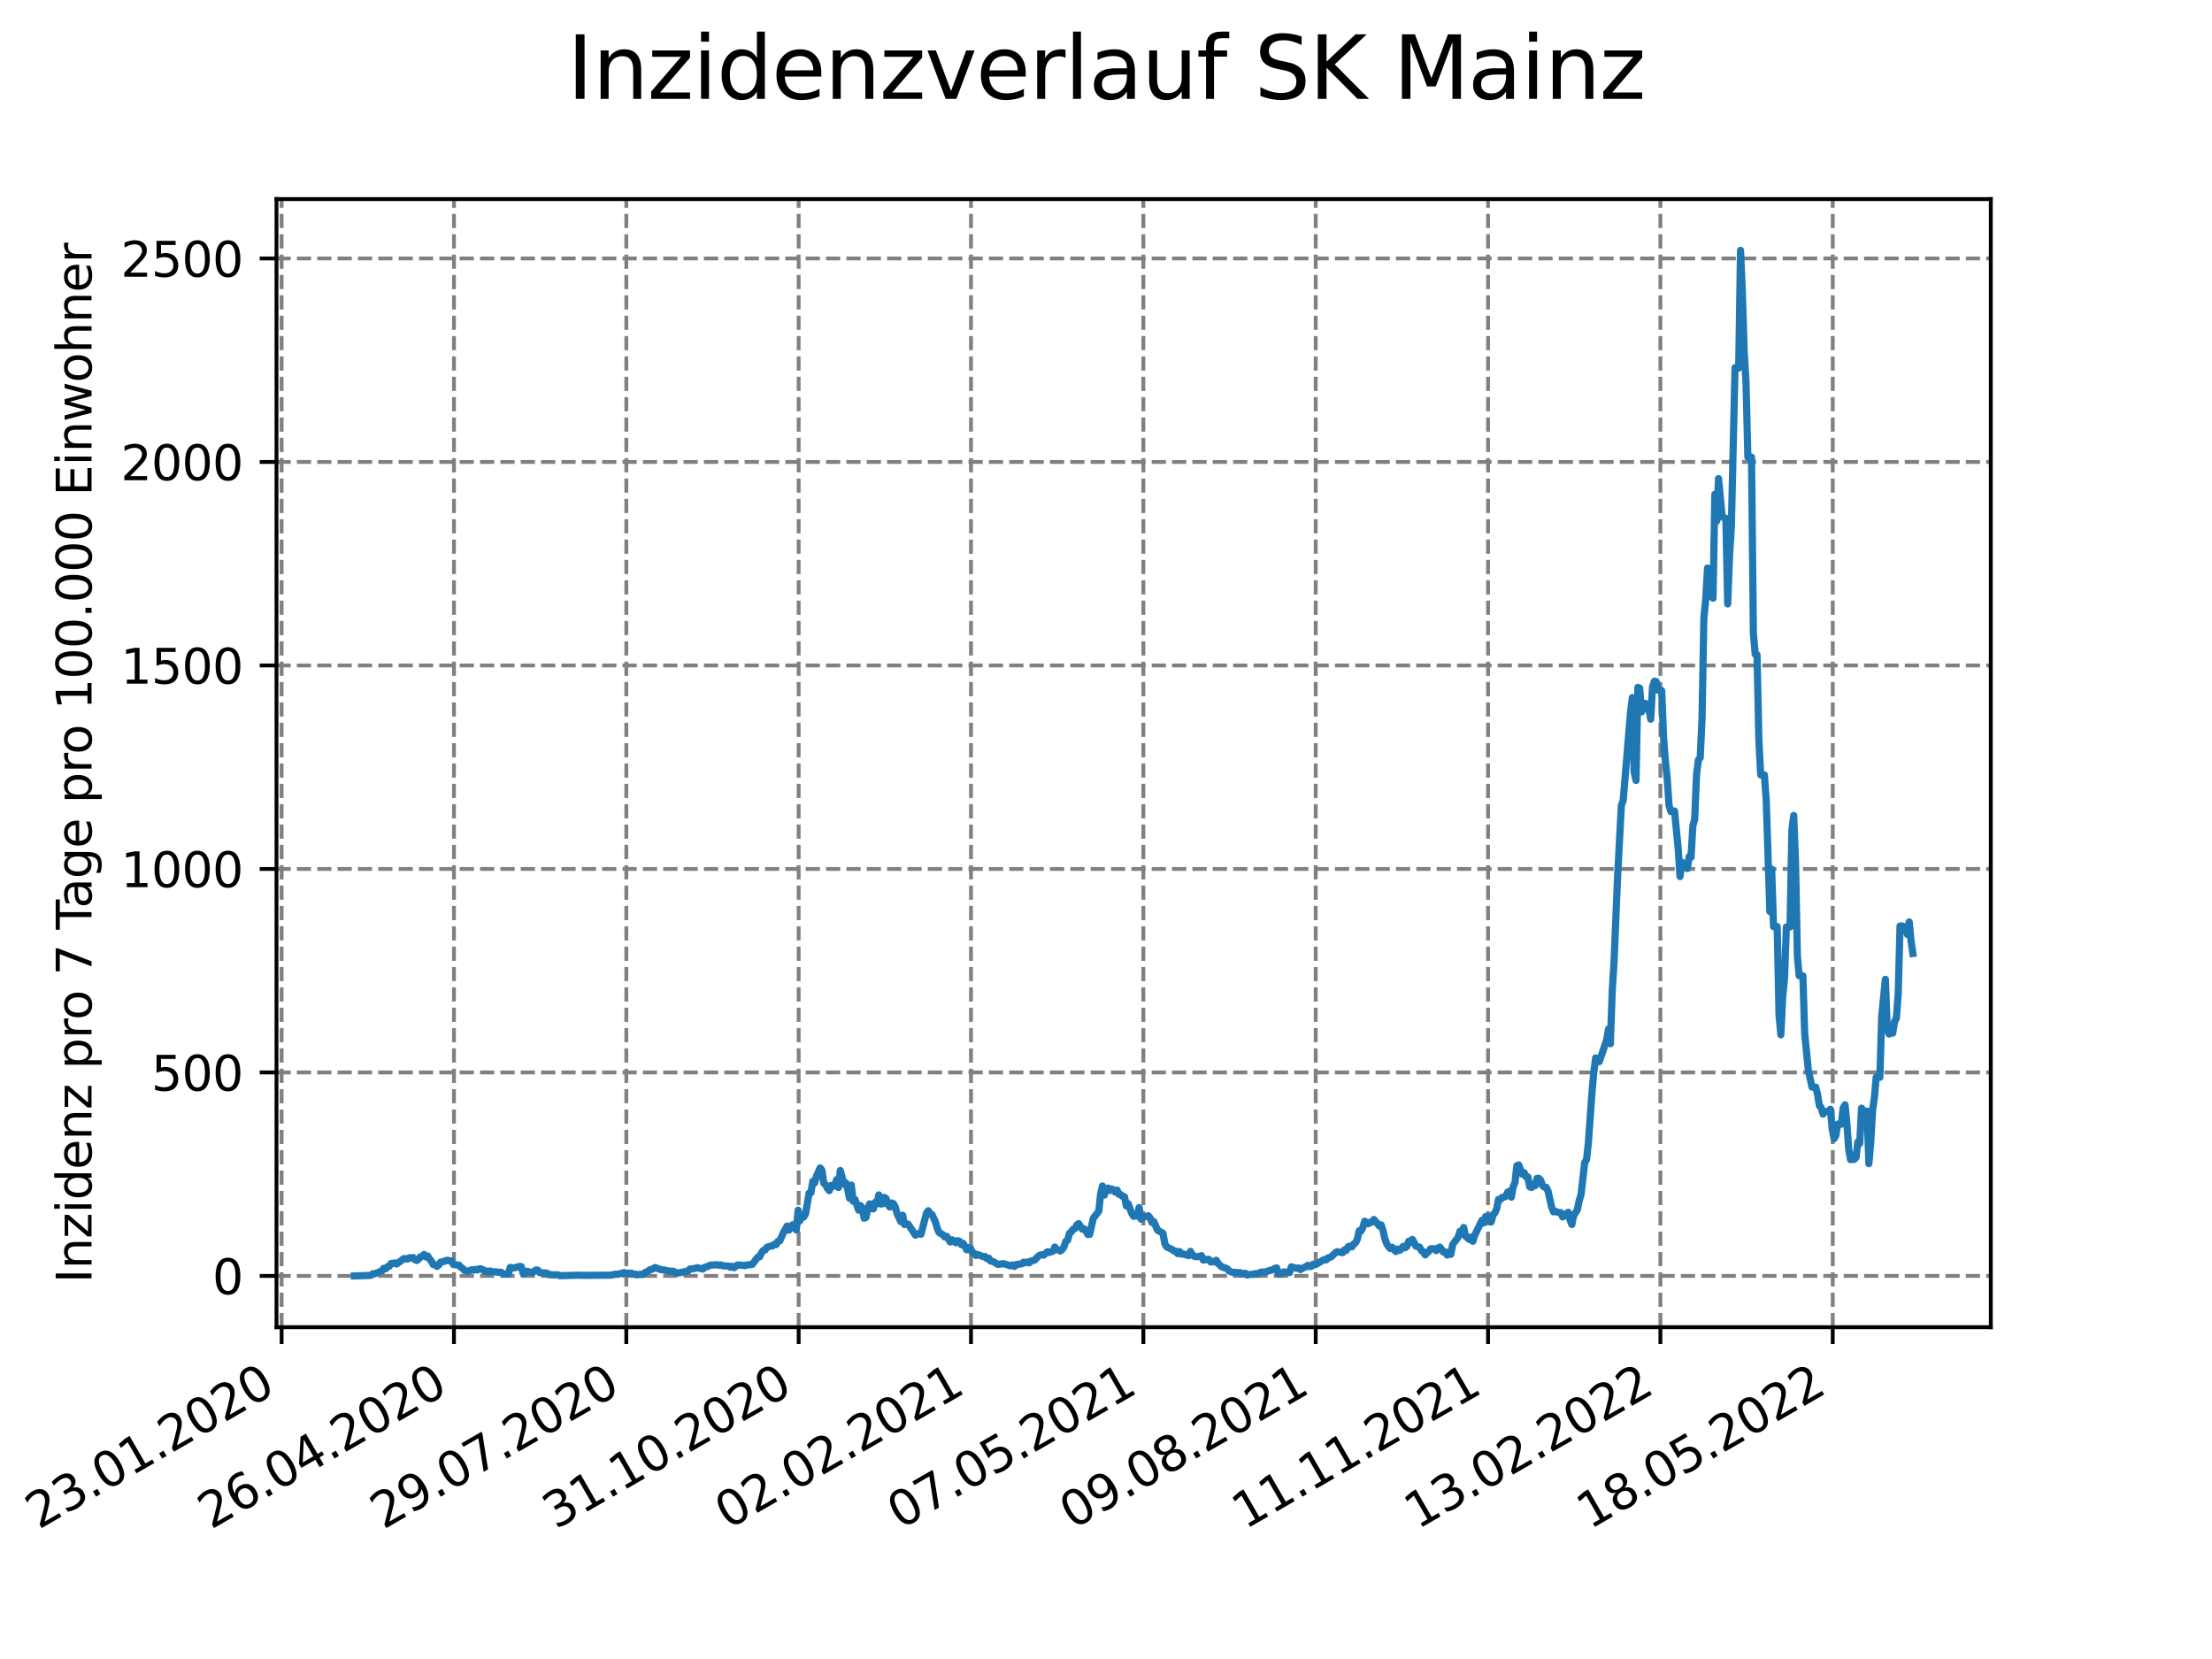 <?xml version="1.0" encoding="utf-8" standalone="no"?>
<!DOCTYPE svg PUBLIC "-//W3C//DTD SVG 1.1//EN"
  "http://www.w3.org/Graphics/SVG/1.1/DTD/svg11.dtd">
<svg xmlns:xlink="http://www.w3.org/1999/xlink" width="460.8pt" height="345.6pt" viewBox="0 0 460.8 345.6" xmlns="http://www.w3.org/2000/svg" version="1.1">
 <defs>
  <style type="text/css">*{stroke-linejoin: round; stroke-linecap: butt}</style>
 </defs>
 <g id="figure_1">
  <g id="patch_1">
   <path d="M 0 345.6 
L 460.8 345.6 
L 460.8 0 
L 0 0 
z
" style="fill: #ffffff"/>
  </g>
  <g id="axes_1">
   <g id="patch_2">
    <path d="M 57.6 276.48 
L 414.72 276.48 
L 414.72 41.472 
L 57.6 41.472 
z
" style="fill: #ffffff"/>
   </g>
   <g id="matplotlib.axis_1">
    <g id="xtick_1">
     <g id="line2d_1">
      <path d="M 58.666 276.48 
L 58.666 41.472 
" clip-path="url(#pd99ff3a91e)" style="fill: none; stroke-dasharray: 2.96,1.28; stroke-dashoffset: 0; stroke: #808080; stroke-width: 0.8"/>
     </g>
     <g id="line2d_2">
      <defs>
       <path id="m88f849f172" d="M 0 0 
L 0 3.5 
" style="stroke: #000000; stroke-width: 0.8"/>
      </defs>
      <g>
       <use xlink:href="#m88f849f172" x="58.666" y="276.48" style="stroke: #000000; stroke-width: 0.8"/>
      </g>
     </g>
     <g id="text_1">
      <!-- 23.01.2020 -->
      <g transform="translate(8.041 318.689)rotate(-30)scale(0.1 -0.1)">
       <defs>
        <path id="DejaVuSans-32" d="M 1228 531 
L 3431 531 
L 3431 0 
L 469 0 
L 469 531 
Q 828 903 1448 1529 
Q 2069 2156 2228 2338 
Q 2531 2678 2651 2914 
Q 2772 3150 2772 3378 
Q 2772 3750 2511 3984 
Q 2250 4219 1831 4219 
Q 1534 4219 1204 4116 
Q 875 4013 500 3803 
L 500 4441 
Q 881 4594 1212 4672 
Q 1544 4750 1819 4750 
Q 2544 4750 2975 4387 
Q 3406 4025 3406 3419 
Q 3406 3131 3298 2873 
Q 3191 2616 2906 2266 
Q 2828 2175 2409 1742 
Q 1991 1309 1228 531 
z
" transform="scale(0.016)"/>
        <path id="DejaVuSans-33" d="M 2597 2516 
Q 3050 2419 3304 2112 
Q 3559 1806 3559 1356 
Q 3559 666 3084 287 
Q 2609 -91 1734 -91 
Q 1441 -91 1130 -33 
Q 819 25 488 141 
L 488 750 
Q 750 597 1062 519 
Q 1375 441 1716 441 
Q 2309 441 2620 675 
Q 2931 909 2931 1356 
Q 2931 1769 2642 2001 
Q 2353 2234 1838 2234 
L 1294 2234 
L 1294 2753 
L 1863 2753 
Q 2328 2753 2575 2939 
Q 2822 3125 2822 3475 
Q 2822 3834 2567 4026 
Q 2313 4219 1838 4219 
Q 1578 4219 1281 4162 
Q 984 4106 628 3988 
L 628 4550 
Q 988 4650 1302 4700 
Q 1616 4750 1894 4750 
Q 2613 4750 3031 4423 
Q 3450 4097 3450 3541 
Q 3450 3153 3228 2886 
Q 3006 2619 2597 2516 
z
" transform="scale(0.016)"/>
        <path id="DejaVuSans-2e" d="M 684 794 
L 1344 794 
L 1344 0 
L 684 0 
L 684 794 
z
" transform="scale(0.016)"/>
        <path id="DejaVuSans-30" d="M 2034 4250 
Q 1547 4250 1301 3770 
Q 1056 3291 1056 2328 
Q 1056 1369 1301 889 
Q 1547 409 2034 409 
Q 2525 409 2770 889 
Q 3016 1369 3016 2328 
Q 3016 3291 2770 3770 
Q 2525 4250 2034 4250 
z
M 2034 4750 
Q 2819 4750 3233 4129 
Q 3647 3509 3647 2328 
Q 3647 1150 3233 529 
Q 2819 -91 2034 -91 
Q 1250 -91 836 529 
Q 422 1150 422 2328 
Q 422 3509 836 4129 
Q 1250 4750 2034 4750 
z
" transform="scale(0.016)"/>
        <path id="DejaVuSans-31" d="M 794 531 
L 1825 531 
L 1825 4091 
L 703 3866 
L 703 4441 
L 1819 4666 
L 2450 4666 
L 2450 531 
L 3481 531 
L 3481 0 
L 794 0 
L 794 531 
z
" transform="scale(0.016)"/>
       </defs>
       <use xlink:href="#DejaVuSans-32"/>
       <use xlink:href="#DejaVuSans-33" x="63.623"/>
       <use xlink:href="#DejaVuSans-2e" x="127.246"/>
       <use xlink:href="#DejaVuSans-30" x="159.033"/>
       <use xlink:href="#DejaVuSans-31" x="222.656"/>
       <use xlink:href="#DejaVuSans-2e" x="286.279"/>
       <use xlink:href="#DejaVuSans-32" x="318.066"/>
       <use xlink:href="#DejaVuSans-30" x="381.689"/>
       <use xlink:href="#DejaVuSans-32" x="445.312"/>
       <use xlink:href="#DejaVuSans-30" x="508.936"/>
      </g>
     </g>
    </g>
    <g id="xtick_2">
     <g id="line2d_3">
      <path d="M 94.569 276.48 
L 94.569 41.472 
" clip-path="url(#pd99ff3a91e)" style="fill: none; stroke-dasharray: 2.96,1.28; stroke-dashoffset: 0; stroke: #808080; stroke-width: 0.8"/>
     </g>
     <g id="line2d_4">
      <g>
       <use xlink:href="#m88f849f172" x="94.569" y="276.48" style="stroke: #000000; stroke-width: 0.8"/>
      </g>
     </g>
     <g id="text_2">
      <!-- 26.04.2020 -->
      <g transform="translate(43.944 318.689)rotate(-30)scale(0.1 -0.1)">
       <defs>
        <path id="DejaVuSans-36" d="M 2113 2584 
Q 1688 2584 1439 2293 
Q 1191 2003 1191 1497 
Q 1191 994 1439 701 
Q 1688 409 2113 409 
Q 2538 409 2786 701 
Q 3034 994 3034 1497 
Q 3034 2003 2786 2293 
Q 2538 2584 2113 2584 
z
M 3366 4563 
L 3366 3988 
Q 3128 4100 2886 4159 
Q 2644 4219 2406 4219 
Q 1781 4219 1451 3797 
Q 1122 3375 1075 2522 
Q 1259 2794 1537 2939 
Q 1816 3084 2150 3084 
Q 2853 3084 3261 2657 
Q 3669 2231 3669 1497 
Q 3669 778 3244 343 
Q 2819 -91 2113 -91 
Q 1303 -91 875 529 
Q 447 1150 447 2328 
Q 447 3434 972 4092 
Q 1497 4750 2381 4750 
Q 2619 4750 2861 4703 
Q 3103 4656 3366 4563 
z
" transform="scale(0.016)"/>
        <path id="DejaVuSans-34" d="M 2419 4116 
L 825 1625 
L 2419 1625 
L 2419 4116 
z
M 2253 4666 
L 3047 4666 
L 3047 1625 
L 3713 1625 
L 3713 1100 
L 3047 1100 
L 3047 0 
L 2419 0 
L 2419 1100 
L 313 1100 
L 313 1709 
L 2253 4666 
z
" transform="scale(0.016)"/>
       </defs>
       <use xlink:href="#DejaVuSans-32"/>
       <use xlink:href="#DejaVuSans-36" x="63.623"/>
       <use xlink:href="#DejaVuSans-2e" x="127.246"/>
       <use xlink:href="#DejaVuSans-30" x="159.033"/>
       <use xlink:href="#DejaVuSans-34" x="222.656"/>
       <use xlink:href="#DejaVuSans-2e" x="286.279"/>
       <use xlink:href="#DejaVuSans-32" x="318.066"/>
       <use xlink:href="#DejaVuSans-30" x="381.689"/>
       <use xlink:href="#DejaVuSans-32" x="445.312"/>
       <use xlink:href="#DejaVuSans-30" x="508.936"/>
      </g>
     </g>
    </g>
    <g id="xtick_3">
     <g id="line2d_5">
      <path d="M 130.472 276.48 
L 130.472 41.472 
" clip-path="url(#pd99ff3a91e)" style="fill: none; stroke-dasharray: 2.96,1.28; stroke-dashoffset: 0; stroke: #808080; stroke-width: 0.8"/>
     </g>
     <g id="line2d_6">
      <g>
       <use xlink:href="#m88f849f172" x="130.472" y="276.48" style="stroke: #000000; stroke-width: 0.8"/>
      </g>
     </g>
     <g id="text_3">
      <!-- 29.07.2020 -->
      <g transform="translate(79.847 318.689)rotate(-30)scale(0.1 -0.1)">
       <defs>
        <path id="DejaVuSans-39" d="M 703 97 
L 703 672 
Q 941 559 1184 500 
Q 1428 441 1663 441 
Q 2288 441 2617 861 
Q 2947 1281 2994 2138 
Q 2813 1869 2534 1725 
Q 2256 1581 1919 1581 
Q 1219 1581 811 2004 
Q 403 2428 403 3163 
Q 403 3881 828 4315 
Q 1253 4750 1959 4750 
Q 2769 4750 3195 4129 
Q 3622 3509 3622 2328 
Q 3622 1225 3098 567 
Q 2575 -91 1691 -91 
Q 1453 -91 1209 -44 
Q 966 3 703 97 
z
M 1959 2075 
Q 2384 2075 2632 2365 
Q 2881 2656 2881 3163 
Q 2881 3666 2632 3958 
Q 2384 4250 1959 4250 
Q 1534 4250 1286 3958 
Q 1038 3666 1038 3163 
Q 1038 2656 1286 2365 
Q 1534 2075 1959 2075 
z
" transform="scale(0.016)"/>
        <path id="DejaVuSans-37" d="M 525 4666 
L 3525 4666 
L 3525 4397 
L 1831 0 
L 1172 0 
L 2766 4134 
L 525 4134 
L 525 4666 
z
" transform="scale(0.016)"/>
       </defs>
       <use xlink:href="#DejaVuSans-32"/>
       <use xlink:href="#DejaVuSans-39" x="63.623"/>
       <use xlink:href="#DejaVuSans-2e" x="127.246"/>
       <use xlink:href="#DejaVuSans-30" x="159.033"/>
       <use xlink:href="#DejaVuSans-37" x="222.656"/>
       <use xlink:href="#DejaVuSans-2e" x="286.279"/>
       <use xlink:href="#DejaVuSans-32" x="318.066"/>
       <use xlink:href="#DejaVuSans-30" x="381.689"/>
       <use xlink:href="#DejaVuSans-32" x="445.312"/>
       <use xlink:href="#DejaVuSans-30" x="508.936"/>
      </g>
     </g>
    </g>
    <g id="xtick_4">
     <g id="line2d_7">
      <path d="M 166.375 276.48 
L 166.375 41.472 
" clip-path="url(#pd99ff3a91e)" style="fill: none; stroke-dasharray: 2.96,1.28; stroke-dashoffset: 0; stroke: #808080; stroke-width: 0.8"/>
     </g>
     <g id="line2d_8">
      <g>
       <use xlink:href="#m88f849f172" x="166.375" y="276.48" style="stroke: #000000; stroke-width: 0.8"/>
      </g>
     </g>
     <g id="text_4">
      <!-- 31.10.2020 -->
      <g transform="translate(115.75 318.689)rotate(-30)scale(0.1 -0.1)">
       <use xlink:href="#DejaVuSans-33"/>
       <use xlink:href="#DejaVuSans-31" x="63.623"/>
       <use xlink:href="#DejaVuSans-2e" x="127.246"/>
       <use xlink:href="#DejaVuSans-31" x="159.033"/>
       <use xlink:href="#DejaVuSans-30" x="222.656"/>
       <use xlink:href="#DejaVuSans-2e" x="286.279"/>
       <use xlink:href="#DejaVuSans-32" x="318.066"/>
       <use xlink:href="#DejaVuSans-30" x="381.689"/>
       <use xlink:href="#DejaVuSans-32" x="445.312"/>
       <use xlink:href="#DejaVuSans-30" x="508.936"/>
      </g>
     </g>
    </g>
    <g id="xtick_5">
     <g id="line2d_9">
      <path d="M 202.278 276.48 
L 202.278 41.472 
" clip-path="url(#pd99ff3a91e)" style="fill: none; stroke-dasharray: 2.96,1.28; stroke-dashoffset: 0; stroke: #808080; stroke-width: 0.8"/>
     </g>
     <g id="line2d_10">
      <g>
       <use xlink:href="#m88f849f172" x="202.278" y="276.48" style="stroke: #000000; stroke-width: 0.8"/>
      </g>
     </g>
     <g id="text_5">
      <!-- 02.02.2021 -->
      <g transform="translate(151.653 318.689)rotate(-30)scale(0.1 -0.1)">
       <use xlink:href="#DejaVuSans-30"/>
       <use xlink:href="#DejaVuSans-32" x="63.623"/>
       <use xlink:href="#DejaVuSans-2e" x="127.246"/>
       <use xlink:href="#DejaVuSans-30" x="159.033"/>
       <use xlink:href="#DejaVuSans-32" x="222.656"/>
       <use xlink:href="#DejaVuSans-2e" x="286.279"/>
       <use xlink:href="#DejaVuSans-32" x="318.066"/>
       <use xlink:href="#DejaVuSans-30" x="381.689"/>
       <use xlink:href="#DejaVuSans-32" x="445.312"/>
       <use xlink:href="#DejaVuSans-31" x="508.936"/>
      </g>
     </g>
    </g>
    <g id="xtick_6">
     <g id="line2d_11">
      <path d="M 238.181 276.48 
L 238.181 41.472 
" clip-path="url(#pd99ff3a91e)" style="fill: none; stroke-dasharray: 2.96,1.28; stroke-dashoffset: 0; stroke: #808080; stroke-width: 0.8"/>
     </g>
     <g id="line2d_12">
      <g>
       <use xlink:href="#m88f849f172" x="238.181" y="276.48" style="stroke: #000000; stroke-width: 0.8"/>
      </g>
     </g>
     <g id="text_6">
      <!-- 07.05.2021 -->
      <g transform="translate(187.556 318.689)rotate(-30)scale(0.1 -0.1)">
       <defs>
        <path id="DejaVuSans-35" d="M 691 4666 
L 3169 4666 
L 3169 4134 
L 1269 4134 
L 1269 2991 
Q 1406 3038 1543 3061 
Q 1681 3084 1819 3084 
Q 2600 3084 3056 2656 
Q 3513 2228 3513 1497 
Q 3513 744 3044 326 
Q 2575 -91 1722 -91 
Q 1428 -91 1123 -41 
Q 819 9 494 109 
L 494 744 
Q 775 591 1075 516 
Q 1375 441 1709 441 
Q 2250 441 2565 725 
Q 2881 1009 2881 1497 
Q 2881 1984 2565 2268 
Q 2250 2553 1709 2553 
Q 1456 2553 1204 2497 
Q 953 2441 691 2322 
L 691 4666 
z
" transform="scale(0.016)"/>
       </defs>
       <use xlink:href="#DejaVuSans-30"/>
       <use xlink:href="#DejaVuSans-37" x="63.623"/>
       <use xlink:href="#DejaVuSans-2e" x="127.246"/>
       <use xlink:href="#DejaVuSans-30" x="159.033"/>
       <use xlink:href="#DejaVuSans-35" x="222.656"/>
       <use xlink:href="#DejaVuSans-2e" x="286.279"/>
       <use xlink:href="#DejaVuSans-32" x="318.066"/>
       <use xlink:href="#DejaVuSans-30" x="381.689"/>
       <use xlink:href="#DejaVuSans-32" x="445.312"/>
       <use xlink:href="#DejaVuSans-31" x="508.936"/>
      </g>
     </g>
    </g>
    <g id="xtick_7">
     <g id="line2d_13">
      <path d="M 274.084 276.48 
L 274.084 41.472 
" clip-path="url(#pd99ff3a91e)" style="fill: none; stroke-dasharray: 2.96,1.28; stroke-dashoffset: 0; stroke: #808080; stroke-width: 0.8"/>
     </g>
     <g id="line2d_14">
      <g>
       <use xlink:href="#m88f849f172" x="274.084" y="276.48" style="stroke: #000000; stroke-width: 0.8"/>
      </g>
     </g>
     <g id="text_7">
      <!-- 09.08.2021 -->
      <g transform="translate(223.459 318.689)rotate(-30)scale(0.1 -0.1)">
       <defs>
        <path id="DejaVuSans-38" d="M 2034 2216 
Q 1584 2216 1326 1975 
Q 1069 1734 1069 1313 
Q 1069 891 1326 650 
Q 1584 409 2034 409 
Q 2484 409 2743 651 
Q 3003 894 3003 1313 
Q 3003 1734 2745 1975 
Q 2488 2216 2034 2216 
z
M 1403 2484 
Q 997 2584 770 2862 
Q 544 3141 544 3541 
Q 544 4100 942 4425 
Q 1341 4750 2034 4750 
Q 2731 4750 3128 4425 
Q 3525 4100 3525 3541 
Q 3525 3141 3298 2862 
Q 3072 2584 2669 2484 
Q 3125 2378 3379 2068 
Q 3634 1759 3634 1313 
Q 3634 634 3220 271 
Q 2806 -91 2034 -91 
Q 1263 -91 848 271 
Q 434 634 434 1313 
Q 434 1759 690 2068 
Q 947 2378 1403 2484 
z
M 1172 3481 
Q 1172 3119 1398 2916 
Q 1625 2713 2034 2713 
Q 2441 2713 2670 2916 
Q 2900 3119 2900 3481 
Q 2900 3844 2670 4047 
Q 2441 4250 2034 4250 
Q 1625 4250 1398 4047 
Q 1172 3844 1172 3481 
z
" transform="scale(0.016)"/>
       </defs>
       <use xlink:href="#DejaVuSans-30"/>
       <use xlink:href="#DejaVuSans-39" x="63.623"/>
       <use xlink:href="#DejaVuSans-2e" x="127.246"/>
       <use xlink:href="#DejaVuSans-30" x="159.033"/>
       <use xlink:href="#DejaVuSans-38" x="222.656"/>
       <use xlink:href="#DejaVuSans-2e" x="286.279"/>
       <use xlink:href="#DejaVuSans-32" x="318.066"/>
       <use xlink:href="#DejaVuSans-30" x="381.689"/>
       <use xlink:href="#DejaVuSans-32" x="445.312"/>
       <use xlink:href="#DejaVuSans-31" x="508.936"/>
      </g>
     </g>
    </g>
    <g id="xtick_8">
     <g id="line2d_15">
      <path d="M 309.987 276.48 
L 309.987 41.472 
" clip-path="url(#pd99ff3a91e)" style="fill: none; stroke-dasharray: 2.96,1.28; stroke-dashoffset: 0; stroke: #808080; stroke-width: 0.8"/>
     </g>
     <g id="line2d_16">
      <g>
       <use xlink:href="#m88f849f172" x="309.987" y="276.48" style="stroke: #000000; stroke-width: 0.8"/>
      </g>
     </g>
     <g id="text_8">
      <!-- 11.11.2021 -->
      <g transform="translate(259.362 318.689)rotate(-30)scale(0.1 -0.1)">
       <use xlink:href="#DejaVuSans-31"/>
       <use xlink:href="#DejaVuSans-31" x="63.623"/>
       <use xlink:href="#DejaVuSans-2e" x="127.246"/>
       <use xlink:href="#DejaVuSans-31" x="159.033"/>
       <use xlink:href="#DejaVuSans-31" x="222.656"/>
       <use xlink:href="#DejaVuSans-2e" x="286.279"/>
       <use xlink:href="#DejaVuSans-32" x="318.066"/>
       <use xlink:href="#DejaVuSans-30" x="381.689"/>
       <use xlink:href="#DejaVuSans-32" x="445.312"/>
       <use xlink:href="#DejaVuSans-31" x="508.936"/>
      </g>
     </g>
    </g>
    <g id="xtick_9">
     <g id="line2d_17">
      <path d="M 345.89 276.48 
L 345.89 41.472 
" clip-path="url(#pd99ff3a91e)" style="fill: none; stroke-dasharray: 2.96,1.28; stroke-dashoffset: 0; stroke: #808080; stroke-width: 0.8"/>
     </g>
     <g id="line2d_18">
      <g>
       <use xlink:href="#m88f849f172" x="345.89" y="276.48" style="stroke: #000000; stroke-width: 0.8"/>
      </g>
     </g>
     <g id="text_9">
      <!-- 13.02.2022 -->
      <g transform="translate(295.265 318.689)rotate(-30)scale(0.1 -0.1)">
       <use xlink:href="#DejaVuSans-31"/>
       <use xlink:href="#DejaVuSans-33" x="63.623"/>
       <use xlink:href="#DejaVuSans-2e" x="127.246"/>
       <use xlink:href="#DejaVuSans-30" x="159.033"/>
       <use xlink:href="#DejaVuSans-32" x="222.656"/>
       <use xlink:href="#DejaVuSans-2e" x="286.279"/>
       <use xlink:href="#DejaVuSans-32" x="318.066"/>
       <use xlink:href="#DejaVuSans-30" x="381.689"/>
       <use xlink:href="#DejaVuSans-32" x="445.312"/>
       <use xlink:href="#DejaVuSans-32" x="508.936"/>
      </g>
     </g>
    </g>
    <g id="xtick_10">
     <g id="line2d_19">
      <path d="M 381.793 276.48 
L 381.793 41.472 
" clip-path="url(#pd99ff3a91e)" style="fill: none; stroke-dasharray: 2.96,1.28; stroke-dashoffset: 0; stroke: #808080; stroke-width: 0.8"/>
     </g>
     <g id="line2d_20">
      <g>
       <use xlink:href="#m88f849f172" x="381.793" y="276.48" style="stroke: #000000; stroke-width: 0.8"/>
      </g>
     </g>
     <g id="text_10">
      <!-- 18.05.2022 -->
      <g transform="translate(331.168 318.689)rotate(-30)scale(0.1 -0.1)">
       <use xlink:href="#DejaVuSans-31"/>
       <use xlink:href="#DejaVuSans-38" x="63.623"/>
       <use xlink:href="#DejaVuSans-2e" x="127.246"/>
       <use xlink:href="#DejaVuSans-30" x="159.033"/>
       <use xlink:href="#DejaVuSans-35" x="222.656"/>
       <use xlink:href="#DejaVuSans-2e" x="286.279"/>
       <use xlink:href="#DejaVuSans-32" x="318.066"/>
       <use xlink:href="#DejaVuSans-30" x="381.689"/>
       <use xlink:href="#DejaVuSans-32" x="445.312"/>
       <use xlink:href="#DejaVuSans-32" x="508.936"/>
      </g>
     </g>
    </g>
   </g>
   <g id="matplotlib.axis_2">
    <g id="ytick_1">
     <g id="line2d_21">
      <path d="M 57.6 265.798 
L 414.72 265.798 
" clip-path="url(#pd99ff3a91e)" style="fill: none; stroke-dasharray: 2.96,1.28; stroke-dashoffset: 0; stroke: #808080; stroke-width: 0.8"/>
     </g>
     <g id="line2d_22">
      <defs>
       <path id="m356ba4cc13" d="M 0 0 
L -3.5 0 
" style="stroke: #000000; stroke-width: 0.8"/>
      </defs>
      <g>
       <use xlink:href="#m356ba4cc13" x="57.6" y="265.798" style="stroke: #000000; stroke-width: 0.8"/>
      </g>
     </g>
     <g id="text_11">
      <!-- 0 -->
      <g transform="translate(44.237 269.597)scale(0.1 -0.1)">
       <use xlink:href="#DejaVuSans-30"/>
      </g>
     </g>
    </g>
    <g id="ytick_2">
     <g id="line2d_23">
      <path d="M 57.6 223.407 
L 414.72 223.407 
" clip-path="url(#pd99ff3a91e)" style="fill: none; stroke-dasharray: 2.96,1.28; stroke-dashoffset: 0; stroke: #808080; stroke-width: 0.8"/>
     </g>
     <g id="line2d_24">
      <g>
       <use xlink:href="#m356ba4cc13" x="57.6" y="223.407" style="stroke: #000000; stroke-width: 0.8"/>
      </g>
     </g>
     <g id="text_12">
      <!-- 500 -->
      <g transform="translate(31.512 227.206)scale(0.1 -0.1)">
       <use xlink:href="#DejaVuSans-35"/>
       <use xlink:href="#DejaVuSans-30" x="63.623"/>
       <use xlink:href="#DejaVuSans-30" x="127.246"/>
      </g>
     </g>
    </g>
    <g id="ytick_3">
     <g id="line2d_25">
      <path d="M 57.6 181.016 
L 414.72 181.016 
" clip-path="url(#pd99ff3a91e)" style="fill: none; stroke-dasharray: 2.96,1.28; stroke-dashoffset: 0; stroke: #808080; stroke-width: 0.8"/>
     </g>
     <g id="line2d_26">
      <g>
       <use xlink:href="#m356ba4cc13" x="57.6" y="181.016" style="stroke: #000000; stroke-width: 0.8"/>
      </g>
     </g>
     <g id="text_13">
      <!-- 1000 -->
      <g transform="translate(25.15 184.815)scale(0.1 -0.1)">
       <use xlink:href="#DejaVuSans-31"/>
       <use xlink:href="#DejaVuSans-30" x="63.623"/>
       <use xlink:href="#DejaVuSans-30" x="127.246"/>
       <use xlink:href="#DejaVuSans-30" x="190.869"/>
      </g>
     </g>
    </g>
    <g id="ytick_4">
     <g id="line2d_27">
      <path d="M 57.6 138.625 
L 414.72 138.625 
" clip-path="url(#pd99ff3a91e)" style="fill: none; stroke-dasharray: 2.96,1.28; stroke-dashoffset: 0; stroke: #808080; stroke-width: 0.8"/>
     </g>
     <g id="line2d_28">
      <g>
       <use xlink:href="#m356ba4cc13" x="57.6" y="138.625" style="stroke: #000000; stroke-width: 0.8"/>
      </g>
     </g>
     <g id="text_14">
      <!-- 1500 -->
      <g transform="translate(25.15 142.424)scale(0.1 -0.1)">
       <use xlink:href="#DejaVuSans-31"/>
       <use xlink:href="#DejaVuSans-35" x="63.623"/>
       <use xlink:href="#DejaVuSans-30" x="127.246"/>
       <use xlink:href="#DejaVuSans-30" x="190.869"/>
      </g>
     </g>
    </g>
    <g id="ytick_5">
     <g id="line2d_29">
      <path d="M 57.6 96.234 
L 414.72 96.234 
" clip-path="url(#pd99ff3a91e)" style="fill: none; stroke-dasharray: 2.96,1.28; stroke-dashoffset: 0; stroke: #808080; stroke-width: 0.8"/>
     </g>
     <g id="line2d_30">
      <g>
       <use xlink:href="#m356ba4cc13" x="57.6" y="96.234" style="stroke: #000000; stroke-width: 0.8"/>
      </g>
     </g>
     <g id="text_15">
      <!-- 2000 -->
      <g transform="translate(25.15 100.033)scale(0.1 -0.1)">
       <use xlink:href="#DejaVuSans-32"/>
       <use xlink:href="#DejaVuSans-30" x="63.623"/>
       <use xlink:href="#DejaVuSans-30" x="127.246"/>
       <use xlink:href="#DejaVuSans-30" x="190.869"/>
      </g>
     </g>
    </g>
    <g id="ytick_6">
     <g id="line2d_31">
      <path d="M 57.6 53.843 
L 414.72 53.843 
" clip-path="url(#pd99ff3a91e)" style="fill: none; stroke-dasharray: 2.96,1.28; stroke-dashoffset: 0; stroke: #808080; stroke-width: 0.8"/>
     </g>
     <g id="line2d_32">
      <g>
       <use xlink:href="#m356ba4cc13" x="57.6" y="53.843" style="stroke: #000000; stroke-width: 0.8"/>
      </g>
     </g>
     <g id="text_16">
      <!-- 2500 -->
      <g transform="translate(25.15 57.643)scale(0.1 -0.1)">
       <use xlink:href="#DejaVuSans-32"/>
       <use xlink:href="#DejaVuSans-35" x="63.623"/>
       <use xlink:href="#DejaVuSans-30" x="127.246"/>
       <use xlink:href="#DejaVuSans-30" x="190.869"/>
      </g>
     </g>
    </g>
    <g id="text_17">
     <!-- Inzidenz pro 7 Tage pro 100.000 Einwohner -->
     <g transform="translate(19.07 267.301)rotate(-90)scale(0.1 -0.1)">
      <defs>
       <path id="DejaVuSans-49" d="M 628 4666 
L 1259 4666 
L 1259 0 
L 628 0 
L 628 4666 
z
" transform="scale(0.016)"/>
       <path id="DejaVuSans-6e" d="M 3513 2113 
L 3513 0 
L 2938 0 
L 2938 2094 
Q 2938 2591 2744 2837 
Q 2550 3084 2163 3084 
Q 1697 3084 1428 2787 
Q 1159 2491 1159 1978 
L 1159 0 
L 581 0 
L 581 3500 
L 1159 3500 
L 1159 2956 
Q 1366 3272 1645 3428 
Q 1925 3584 2291 3584 
Q 2894 3584 3203 3211 
Q 3513 2838 3513 2113 
z
" transform="scale(0.016)"/>
       <path id="DejaVuSans-7a" d="M 353 3500 
L 3084 3500 
L 3084 2975 
L 922 459 
L 3084 459 
L 3084 0 
L 275 0 
L 275 525 
L 2438 3041 
L 353 3041 
L 353 3500 
z
" transform="scale(0.016)"/>
       <path id="DejaVuSans-69" d="M 603 3500 
L 1178 3500 
L 1178 0 
L 603 0 
L 603 3500 
z
M 603 4863 
L 1178 4863 
L 1178 4134 
L 603 4134 
L 603 4863 
z
" transform="scale(0.016)"/>
       <path id="DejaVuSans-64" d="M 2906 2969 
L 2906 4863 
L 3481 4863 
L 3481 0 
L 2906 0 
L 2906 525 
Q 2725 213 2448 61 
Q 2172 -91 1784 -91 
Q 1150 -91 751 415 
Q 353 922 353 1747 
Q 353 2572 751 3078 
Q 1150 3584 1784 3584 
Q 2172 3584 2448 3432 
Q 2725 3281 2906 2969 
z
M 947 1747 
Q 947 1113 1208 752 
Q 1469 391 1925 391 
Q 2381 391 2643 752 
Q 2906 1113 2906 1747 
Q 2906 2381 2643 2742 
Q 2381 3103 1925 3103 
Q 1469 3103 1208 2742 
Q 947 2381 947 1747 
z
" transform="scale(0.016)"/>
       <path id="DejaVuSans-65" d="M 3597 1894 
L 3597 1613 
L 953 1613 
Q 991 1019 1311 708 
Q 1631 397 2203 397 
Q 2534 397 2845 478 
Q 3156 559 3463 722 
L 3463 178 
Q 3153 47 2828 -22 
Q 2503 -91 2169 -91 
Q 1331 -91 842 396 
Q 353 884 353 1716 
Q 353 2575 817 3079 
Q 1281 3584 2069 3584 
Q 2775 3584 3186 3129 
Q 3597 2675 3597 1894 
z
M 3022 2063 
Q 3016 2534 2758 2815 
Q 2500 3097 2075 3097 
Q 1594 3097 1305 2825 
Q 1016 2553 972 2059 
L 3022 2063 
z
" transform="scale(0.016)"/>
       <path id="DejaVuSans-20" transform="scale(0.016)"/>
       <path id="DejaVuSans-70" d="M 1159 525 
L 1159 -1331 
L 581 -1331 
L 581 3500 
L 1159 3500 
L 1159 2969 
Q 1341 3281 1617 3432 
Q 1894 3584 2278 3584 
Q 2916 3584 3314 3078 
Q 3713 2572 3713 1747 
Q 3713 922 3314 415 
Q 2916 -91 2278 -91 
Q 1894 -91 1617 61 
Q 1341 213 1159 525 
z
M 3116 1747 
Q 3116 2381 2855 2742 
Q 2594 3103 2138 3103 
Q 1681 3103 1420 2742 
Q 1159 2381 1159 1747 
Q 1159 1113 1420 752 
Q 1681 391 2138 391 
Q 2594 391 2855 752 
Q 3116 1113 3116 1747 
z
" transform="scale(0.016)"/>
       <path id="DejaVuSans-72" d="M 2631 2963 
Q 2534 3019 2420 3045 
Q 2306 3072 2169 3072 
Q 1681 3072 1420 2755 
Q 1159 2438 1159 1844 
L 1159 0 
L 581 0 
L 581 3500 
L 1159 3500 
L 1159 2956 
Q 1341 3275 1631 3429 
Q 1922 3584 2338 3584 
Q 2397 3584 2469 3576 
Q 2541 3569 2628 3553 
L 2631 2963 
z
" transform="scale(0.016)"/>
       <path id="DejaVuSans-6f" d="M 1959 3097 
Q 1497 3097 1228 2736 
Q 959 2375 959 1747 
Q 959 1119 1226 758 
Q 1494 397 1959 397 
Q 2419 397 2687 759 
Q 2956 1122 2956 1747 
Q 2956 2369 2687 2733 
Q 2419 3097 1959 3097 
z
M 1959 3584 
Q 2709 3584 3137 3096 
Q 3566 2609 3566 1747 
Q 3566 888 3137 398 
Q 2709 -91 1959 -91 
Q 1206 -91 779 398 
Q 353 888 353 1747 
Q 353 2609 779 3096 
Q 1206 3584 1959 3584 
z
" transform="scale(0.016)"/>
       <path id="DejaVuSans-54" d="M -19 4666 
L 3928 4666 
L 3928 4134 
L 2272 4134 
L 2272 0 
L 1638 0 
L 1638 4134 
L -19 4134 
L -19 4666 
z
" transform="scale(0.016)"/>
       <path id="DejaVuSans-61" d="M 2194 1759 
Q 1497 1759 1228 1600 
Q 959 1441 959 1056 
Q 959 750 1161 570 
Q 1363 391 1709 391 
Q 2188 391 2477 730 
Q 2766 1069 2766 1631 
L 2766 1759 
L 2194 1759 
z
M 3341 1997 
L 3341 0 
L 2766 0 
L 2766 531 
Q 2569 213 2275 61 
Q 1981 -91 1556 -91 
Q 1019 -91 701 211 
Q 384 513 384 1019 
Q 384 1609 779 1909 
Q 1175 2209 1959 2209 
L 2766 2209 
L 2766 2266 
Q 2766 2663 2505 2880 
Q 2244 3097 1772 3097 
Q 1472 3097 1187 3025 
Q 903 2953 641 2809 
L 641 3341 
Q 956 3463 1253 3523 
Q 1550 3584 1831 3584 
Q 2591 3584 2966 3190 
Q 3341 2797 3341 1997 
z
" transform="scale(0.016)"/>
       <path id="DejaVuSans-67" d="M 2906 1791 
Q 2906 2416 2648 2759 
Q 2391 3103 1925 3103 
Q 1463 3103 1205 2759 
Q 947 2416 947 1791 
Q 947 1169 1205 825 
Q 1463 481 1925 481 
Q 2391 481 2648 825 
Q 2906 1169 2906 1791 
z
M 3481 434 
Q 3481 -459 3084 -895 
Q 2688 -1331 1869 -1331 
Q 1566 -1331 1297 -1286 
Q 1028 -1241 775 -1147 
L 775 -588 
Q 1028 -725 1275 -790 
Q 1522 -856 1778 -856 
Q 2344 -856 2625 -561 
Q 2906 -266 2906 331 
L 2906 616 
Q 2728 306 2450 153 
Q 2172 0 1784 0 
Q 1141 0 747 490 
Q 353 981 353 1791 
Q 353 2603 747 3093 
Q 1141 3584 1784 3584 
Q 2172 3584 2450 3431 
Q 2728 3278 2906 2969 
L 2906 3500 
L 3481 3500 
L 3481 434 
z
" transform="scale(0.016)"/>
       <path id="DejaVuSans-45" d="M 628 4666 
L 3578 4666 
L 3578 4134 
L 1259 4134 
L 1259 2753 
L 3481 2753 
L 3481 2222 
L 1259 2222 
L 1259 531 
L 3634 531 
L 3634 0 
L 628 0 
L 628 4666 
z
" transform="scale(0.016)"/>
       <path id="DejaVuSans-77" d="M 269 3500 
L 844 3500 
L 1563 769 
L 2278 3500 
L 2956 3500 
L 3675 769 
L 4391 3500 
L 4966 3500 
L 4050 0 
L 3372 0 
L 2619 2869 
L 1863 0 
L 1184 0 
L 269 3500 
z
" transform="scale(0.016)"/>
       <path id="DejaVuSans-68" d="M 3513 2113 
L 3513 0 
L 2938 0 
L 2938 2094 
Q 2938 2591 2744 2837 
Q 2550 3084 2163 3084 
Q 1697 3084 1428 2787 
Q 1159 2491 1159 1978 
L 1159 0 
L 581 0 
L 581 4863 
L 1159 4863 
L 1159 2956 
Q 1366 3272 1645 3428 
Q 1925 3584 2291 3584 
Q 2894 3584 3203 3211 
Q 3513 2838 3513 2113 
z
" transform="scale(0.016)"/>
      </defs>
      <use xlink:href="#DejaVuSans-49"/>
      <use xlink:href="#DejaVuSans-6e" x="29.492"/>
      <use xlink:href="#DejaVuSans-7a" x="92.871"/>
      <use xlink:href="#DejaVuSans-69" x="145.361"/>
      <use xlink:href="#DejaVuSans-64" x="173.145"/>
      <use xlink:href="#DejaVuSans-65" x="236.621"/>
      <use xlink:href="#DejaVuSans-6e" x="298.145"/>
      <use xlink:href="#DejaVuSans-7a" x="361.523"/>
      <use xlink:href="#DejaVuSans-20" x="414.014"/>
      <use xlink:href="#DejaVuSans-70" x="445.801"/>
      <use xlink:href="#DejaVuSans-72" x="509.277"/>
      <use xlink:href="#DejaVuSans-6f" x="548.141"/>
      <use xlink:href="#DejaVuSans-20" x="609.322"/>
      <use xlink:href="#DejaVuSans-37" x="641.109"/>
      <use xlink:href="#DejaVuSans-20" x="704.732"/>
      <use xlink:href="#DejaVuSans-54" x="736.52"/>
      <use xlink:href="#DejaVuSans-61" x="781.104"/>
      <use xlink:href="#DejaVuSans-67" x="842.383"/>
      <use xlink:href="#DejaVuSans-65" x="905.859"/>
      <use xlink:href="#DejaVuSans-20" x="967.383"/>
      <use xlink:href="#DejaVuSans-70" x="999.17"/>
      <use xlink:href="#DejaVuSans-72" x="1062.646"/>
      <use xlink:href="#DejaVuSans-6f" x="1101.51"/>
      <use xlink:href="#DejaVuSans-20" x="1162.691"/>
      <use xlink:href="#DejaVuSans-31" x="1194.479"/>
      <use xlink:href="#DejaVuSans-30" x="1258.102"/>
      <use xlink:href="#DejaVuSans-30" x="1321.725"/>
      <use xlink:href="#DejaVuSans-2e" x="1385.348"/>
      <use xlink:href="#DejaVuSans-30" x="1417.135"/>
      <use xlink:href="#DejaVuSans-30" x="1480.758"/>
      <use xlink:href="#DejaVuSans-30" x="1544.381"/>
      <use xlink:href="#DejaVuSans-20" x="1608.004"/>
      <use xlink:href="#DejaVuSans-45" x="1639.791"/>
      <use xlink:href="#DejaVuSans-69" x="1702.975"/>
      <use xlink:href="#DejaVuSans-6e" x="1730.758"/>
      <use xlink:href="#DejaVuSans-77" x="1794.137"/>
      <use xlink:href="#DejaVuSans-6f" x="1875.924"/>
      <use xlink:href="#DejaVuSans-68" x="1937.105"/>
      <use xlink:href="#DejaVuSans-6e" x="2000.484"/>
      <use xlink:href="#DejaVuSans-65" x="2063.863"/>
      <use xlink:href="#DejaVuSans-72" x="2125.387"/>
     </g>
    </g>
   </g>
   <g id="line2d_33">
    <path d="M 73.833 265.798 
L 76.506 265.72 
L 77.27 265.681 
L 77.652 265.332 
L 78.034 265.371 
L 79.562 264.751 
L 79.944 264.208 
L 80.326 264.324 
L 80.708 263.897 
L 81.09 263.781 
L 81.472 263.199 
L 81.854 263.199 
L 82.236 263.083 
L 82.617 263.315 
L 84.145 262.191 
L 84.909 262.268 
L 85.291 261.997 
L 85.673 262.074 
L 86.055 261.958 
L 86.437 262.423 
L 86.819 262.578 
L 87.201 262.307 
L 87.583 261.803 
L 87.965 261.725 
L 88.347 261.337 
L 88.729 261.841 
L 89.111 261.648 
L 89.493 262.307 
L 89.874 262.734 
L 90.256 263.432 
L 90.638 263.471 
L 91.02 263.82 
L 91.402 263.509 
L 91.784 262.928 
L 92.548 262.772 
L 92.93 262.578 
L 93.312 262.54 
L 93.694 262.695 
L 94.076 262.656 
L 94.458 263.432 
L 95.222 263.509 
L 95.604 263.548 
L 95.986 264.014 
L 96.368 264.208 
L 96.75 264.634 
L 97.513 264.828 
L 98.277 264.518 
L 98.659 264.595 
L 99.041 264.44 
L 99.423 264.557 
L 99.805 264.324 
L 100.187 264.324 
L 100.569 264.479 
L 100.951 264.828 
L 101.333 264.751 
L 101.715 265.022 
L 102.097 264.751 
L 102.479 264.944 
L 103.243 264.944 
L 104.007 265.061 
L 104.388 265.022 
L 104.77 265.371 
L 105.916 265.41 
L 106.298 264.014 
L 106.68 264.13 
L 107.062 264.13 
L 108.208 263.82 
L 108.59 263.858 
L 108.972 265.255 
L 109.354 265.255 
L 109.736 264.828 
L 110.882 265.1 
L 111.645 264.557 
L 112.027 264.595 
L 112.409 265.1 
L 113.937 265.216 
L 114.319 265.526 
L 115.465 265.565 
L 116.229 265.565 
L 116.611 265.759 
L 119.284 265.681 
L 120.43 265.643 
L 121.576 265.681 
L 127.305 265.643 
L 128.069 265.449 
L 128.833 265.449 
L 129.215 265.294 
L 129.597 265.294 
L 129.979 265.1 
L 130.361 265.255 
L 131.507 265.216 
L 131.889 265.41 
L 132.271 265.41 
L 132.652 265.565 
L 133.416 265.449 
L 133.798 265.526 
L 134.562 264.983 
L 134.944 264.867 
L 135.326 264.557 
L 136.09 264.285 
L 136.472 264.052 
L 137.618 264.479 
L 138.764 264.634 
L 139.146 264.789 
L 140.291 264.828 
L 140.673 265.1 
L 141.437 265.177 
L 143.347 264.751 
L 143.729 264.363 
L 144.493 264.285 
L 145.257 264.091 
L 146.403 264.363 
L 146.785 264.014 
L 147.548 263.781 
L 147.93 263.548 
L 149.458 263.471 
L 149.84 263.587 
L 150.222 263.509 
L 150.604 263.703 
L 151.75 263.742 
L 152.132 263.975 
L 152.514 263.781 
L 152.896 264.091 
L 153.66 263.509 
L 154.423 263.548 
L 155.187 263.664 
L 155.569 263.509 
L 156.333 263.432 
L 156.715 263.393 
L 157.861 261.88 
L 158.243 261.803 
L 158.625 260.988 
L 159.007 260.484 
L 159.389 260.406 
L 159.771 259.824 
L 160.535 259.592 
L 160.917 259.553 
L 161.298 259.204 
L 161.68 259.281 
L 162.062 258.583 
L 162.444 258.506 
L 163.208 256.76 
L 163.972 255.403 
L 164.354 256.256 
L 165.118 255.131 
L 165.882 256.217 
L 166.264 252.106 
L 166.646 254.278 
L 167.028 253.192 
L 167.41 253.541 
L 167.792 252.92 
L 168.555 248.537 
L 168.937 248.46 
L 169.319 246.094 
L 169.701 246.443 
L 170.083 245.008 
L 170.847 243.301 
L 171.229 243.805 
L 171.611 246.481 
L 171.993 246.831 
L 172.375 247.568 
L 172.757 248.033 
L 173.139 246.947 
L 173.521 247.141 
L 173.903 246.831 
L 174.285 245.744 
L 174.667 247.374 
L 175.049 243.844 
L 175.812 246.637 
L 176.194 246.404 
L 176.576 247.684 
L 176.958 249.623 
L 177.34 246.869 
L 177.722 250.244 
L 178.104 249.856 
L 178.868 252.106 
L 179.25 251.136 
L 179.632 251.601 
L 180.014 253.774 
L 180.396 253.618 
L 180.778 251.873 
L 181.16 250.787 
L 181.542 251.757 
L 181.924 251.834 
L 182.306 250.477 
L 182.687 250.787 
L 183.069 248.925 
L 183.451 250.826 
L 183.833 250.787 
L 184.215 249.429 
L 184.597 249.701 
L 184.979 250.903 
L 185.361 251.446 
L 185.743 250.593 
L 186.125 250.748 
L 186.507 251.446 
L 186.889 252.843 
L 187.653 254.472 
L 188.035 253.153 
L 188.417 255.092 
L 189.181 255.015 
L 190.708 257.303 
L 191.09 257.032 
L 191.472 256.993 
L 191.854 257.109 
L 193 252.726 
L 193.382 252.222 
L 193.764 252.804 
L 194.146 252.998 
L 194.91 254.666 
L 195.292 256.023 
L 195.674 256.799 
L 196.438 257.226 
L 196.82 257.691 
L 197.201 257.536 
L 197.965 258.738 
L 198.347 258.273 
L 198.729 258.467 
L 199.111 258.894 
L 199.493 258.467 
L 199.875 258.583 
L 200.257 259.281 
L 200.639 259.01 
L 201.403 260.368 
L 201.785 259.902 
L 202.167 260.018 
L 202.549 260.872 
L 202.931 261.066 
L 203.313 261.531 
L 203.695 261.337 
L 204.84 261.803 
L 205.222 261.764 
L 205.604 262.191 
L 205.986 262.113 
L 206.368 262.695 
L 206.75 262.734 
L 207.896 263.393 
L 209.042 263.238 
L 210.57 263.703 
L 210.952 263.509 
L 211.333 263.82 
L 211.715 263.432 
L 212.861 263.277 
L 213.243 262.928 
L 213.625 263.044 
L 214.007 262.889 
L 214.389 263.083 
L 214.771 262.695 
L 215.535 262.501 
L 216.299 261.686 
L 216.681 261.454 
L 217.063 261.376 
L 217.445 261.454 
L 218.209 260.755 
L 218.59 260.911 
L 219.354 260.639 
L 219.736 259.786 
L 220.118 260.251 
L 220.882 260.6 
L 221.264 260.29 
L 221.646 259.747 
L 222.028 258.583 
L 222.41 258.351 
L 222.792 256.915 
L 223.174 256.605 
L 223.556 256.062 
L 223.938 255.946 
L 224.32 255.17 
L 224.702 254.898 
L 225.465 256.062 
L 225.847 255.984 
L 226.229 256.45 
L 226.611 257.148 
L 226.993 257.148 
L 227.757 253.774 
L 228.903 252.3 
L 229.285 248.654 
L 229.667 247.063 
L 230.049 248.964 
L 230.431 247.761 
L 230.813 247.49 
L 231.195 247.994 
L 231.577 247.684 
L 231.959 247.878 
L 232.341 248.343 
L 232.722 247.917 
L 233.104 248.809 
L 233.486 248.848 
L 233.868 249.235 
L 234.25 249.313 
L 234.632 251.214 
L 235.014 250.748 
L 235.778 252.804 
L 236.16 253.386 
L 236.542 253.192 
L 236.924 253.347 
L 237.306 251.563 
L 237.688 253.968 
L 238.07 253.308 
L 238.452 253.502 
L 239.216 253.269 
L 239.598 253.735 
L 239.979 254.666 
L 240.361 254.472 
L 241.125 256.256 
L 242.271 256.915 
L 242.653 259.088 
L 243.035 259.747 
L 244.181 260.29 
L 244.563 260.6 
L 244.945 260.639 
L 245.327 261.143 
L 245.709 260.717 
L 246.091 261.26 
L 246.473 261.221 
L 247.618 261.57 
L 248 260.678 
L 248.382 261.415 
L 248.764 261.686 
L 249.146 261.803 
L 249.91 261.725 
L 250.292 261.57 
L 250.674 262.501 
L 251.438 262.346 
L 251.82 262.346 
L 252.202 262.889 
L 252.584 262.772 
L 252.966 262.889 
L 253.348 262.54 
L 253.73 263.16 
L 254.493 263.897 
L 255.639 264.285 
L 256.021 264.751 
L 256.785 265.061 
L 257.549 265.061 
L 257.931 265.177 
L 258.313 265.1 
L 258.695 265.332 
L 259.459 265.255 
L 259.841 265.604 
L 260.605 265.449 
L 260.987 265.488 
L 261.368 265.332 
L 262.132 265.332 
L 262.514 265.061 
L 262.896 264.983 
L 263.66 264.983 
L 264.424 264.673 
L 264.806 264.634 
L 265.57 264.246 
L 265.952 264.13 
L 266.334 265.371 
L 267.098 265.255 
L 267.48 264.944 
L 267.862 265.061 
L 268.244 264.983 
L 268.625 265.1 
L 269.007 263.897 
L 269.771 264.13 
L 270.153 264.208 
L 270.535 264.13 
L 270.917 264.479 
L 271.299 264.208 
L 272.063 263.897 
L 272.445 263.587 
L 272.827 263.858 
L 273.209 263.781 
L 273.591 263.354 
L 273.973 263.471 
L 275.882 262.384 
L 276.264 262.462 
L 276.646 262.035 
L 277.028 261.958 
L 277.41 261.725 
L 278.174 260.988 
L 278.556 260.755 
L 279.702 260.949 
L 280.084 260.368 
L 280.466 260.484 
L 280.848 259.708 
L 281.23 259.592 
L 281.612 259.747 
L 281.994 259.165 
L 282.376 258.894 
L 282.757 258.157 
L 283.139 256.411 
L 283.521 256.45 
L 283.903 255.713 
L 284.285 254.394 
L 285.049 254.937 
L 285.431 254.627 
L 285.813 254.588 
L 286.195 254.045 
L 286.959 254.898 
L 287.341 255.403 
L 287.723 255.17 
L 288.105 256.334 
L 288.487 258.04 
L 288.869 259.088 
L 289.251 259.708 
L 289.633 260.096 
L 290.014 259.824 
L 290.778 260.717 
L 291.16 260.212 
L 291.542 260.484 
L 291.924 260.174 
L 292.306 259.631 
L 292.688 259.941 
L 293.07 259.669 
L 293.452 258.583 
L 293.834 258.816 
L 294.216 258.195 
L 294.98 259.592 
L 295.744 259.824 
L 296.126 260.561 
L 296.508 260.755 
L 296.889 261.415 
L 297.653 260.639 
L 298.035 260.135 
L 298.799 260.135 
L 299.181 260.523 
L 299.563 259.98 
L 299.945 259.786 
L 300.709 260.833 
L 301.091 260.794 
L 301.473 261.454 
L 301.855 260.872 
L 302.237 261.298 
L 302.619 259.243 
L 303.765 257.73 
L 304.146 256.489 
L 304.528 256.644 
L 304.91 255.713 
L 305.292 257.497 
L 306.056 258.195 
L 306.438 257.691 
L 306.82 258.583 
L 307.202 257.342 
L 308.73 254.2 
L 309.112 254.743 
L 309.494 253.424 
L 309.876 253.463 
L 310.64 254.549 
L 311.022 253.075 
L 311.403 252.688 
L 311.785 251.795 
L 312.167 249.856 
L 312.549 249.895 
L 312.931 249.429 
L 313.313 249.391 
L 313.695 249.197 
L 314.077 248.343 
L 314.459 248.149 
L 314.841 249.391 
L 315.223 247.218 
L 315.605 246.326 
L 315.987 242.835 
L 316.369 242.68 
L 317.133 244.62 
L 317.515 244.309 
L 317.897 245.163 
L 318.279 245.163 
L 318.66 247.218 
L 319.042 247.374 
L 319.424 247.063 
L 319.806 246.986 
L 320.188 245.473 
L 320.57 245.473 
L 320.952 245.861 
L 321.334 246.986 
L 321.716 247.296 
L 322.098 247.335 
L 322.48 248.111 
L 323.244 251.485 
L 323.626 252.455 
L 324.008 252.338 
L 324.772 252.61 
L 325.154 252.61 
L 325.535 253.502 
L 325.917 253.269 
L 326.681 252.532 
L 327.063 254.123 
L 327.445 255.092 
L 327.827 253.192 
L 328.591 252.028 
L 328.973 250.128 
L 329.355 248.886 
L 330.119 242.176 
L 330.501 241.594 
L 330.883 238.103 
L 331.647 227.475 
L 332.029 223.248 
L 332.411 220.377 
L 332.792 220.688 
L 333.174 221.153 
L 334.702 216.615 
L 335.084 214.365 
L 335.466 217.429 
L 335.848 206.646 
L 336.23 200.44 
L 336.994 182.21 
L 337.758 167.781 
L 338.14 166.772 
L 339.668 148.387 
L 340.049 145.323 
L 340.431 160.915 
L 340.813 162.583 
L 341.195 143.189 
L 341.577 143.344 
L 341.959 148.309 
L 342.341 147.223 
L 342.723 146.525 
L 343.105 147.689 
L 343.487 147.689 
L 343.869 149.822 
L 344.251 143.112 
L 344.633 141.909 
L 345.015 141.987 
L 345.397 143.771 
L 346.161 143.849 
L 346.543 153.546 
L 346.924 158.588 
L 347.306 162.001 
L 347.688 167.742 
L 348.07 169.061 
L 348.834 168.944 
L 349.598 176.78 
L 349.98 182.598 
L 350.362 179.611 
L 350.744 180.62 
L 351.508 180.93 
L 351.89 178.448 
L 352.272 178.603 
L 352.654 172.048 
L 353.036 170.651 
L 353.418 161.381 
L 353.8 158.317 
L 354.181 157.851 
L 354.563 149.783 
L 354.945 128.76 
L 355.327 124.998 
L 355.709 118.326 
L 356.473 124.222 
L 356.855 124.61 
L 357.237 102.966 
L 357.619 108.552 
L 358.001 99.708 
L 358.765 107.698 
L 359.529 107.97 
L 359.911 125.812 
L 360.293 115.844 
L 360.675 109.677 
L 361.438 76.591 
L 362.202 76.668 
L 362.584 52.154 
L 362.966 60.843 
L 363.348 73.294 
L 363.73 79.694 
L 364.112 95.248 
L 364.876 95.248 
L 365.258 131.902 
L 365.64 136.285 
L 366.022 136.401 
L 366.404 154.166 
L 366.786 161.42 
L 367.55 161.42 
L 367.932 166.617 
L 368.695 189.89 
L 369.077 181.046 
L 369.459 193.032 
L 370.223 193.032 
L 370.605 211.534 
L 370.987 215.568 
L 371.369 207.655 
L 371.751 203.776 
L 372.133 193.109 
L 372.897 193.109 
L 373.279 172.901 
L 373.661 169.875 
L 374.043 179.689 
L 374.425 199.16 
L 374.807 203.272 
L 375.57 203.272 
L 375.952 215.335 
L 376.716 223.015 
L 377.48 226.467 
L 378.244 226.467 
L 378.626 227.941 
L 379.008 230.307 
L 379.39 230.772 
L 379.772 232.091 
L 380.154 231.548 
L 380.918 231.548 
L 381.3 231.083 
L 381.682 235.155 
L 382.064 237.211 
L 382.446 236.513 
L 382.827 234.186 
L 383.591 234.186 
L 383.973 230.772 
L 384.355 230.152 
L 384.737 233.953 
L 385.119 239.422 
L 385.501 241.555 
L 386.265 241.517 
L 386.647 241.129 
L 387.029 237.871 
L 387.411 238.22 
L 387.793 230.85 
L 388.175 231.432 
L 388.939 231.471 
L 389.321 242.409 
L 389.703 238.181 
L 390.084 231.354 
L 390.466 228.678 
L 390.848 224.411 
L 391.612 224.411 
L 391.994 211.728 
L 392.758 204.009 
L 393.14 214.055 
L 393.522 215.412 
L 393.904 215.218 
L 394.286 215.218 
L 394.668 212.814 
L 395.05 212.115 
L 395.432 206.995 
L 395.814 192.915 
L 396.196 192.877 
L 396.578 193.071 
L 396.959 193.071 
L 397.341 194.661 
L 397.723 192.062 
L 398.105 196.018 
L 398.487 198.617 
L 398.487 198.617 
" clip-path="url(#pd99ff3a91e)" style="fill: none; stroke: #1f77b4; stroke-width: 1.5; stroke-linecap: square"/>
   </g>
   <g id="patch_3">
    <path d="M 57.6 276.48 
L 57.6 41.472 
" style="fill: none; stroke: #000000; stroke-width: 0.8; stroke-linejoin: miter; stroke-linecap: square"/>
   </g>
   <g id="patch_4">
    <path d="M 414.72 276.48 
L 414.72 41.472 
" style="fill: none; stroke: #000000; stroke-width: 0.8; stroke-linejoin: miter; stroke-linecap: square"/>
   </g>
   <g id="patch_5">
    <path d="M 57.6 276.48 
L 414.72 276.48 
" style="fill: none; stroke: #000000; stroke-width: 0.8; stroke-linejoin: miter; stroke-linecap: square"/>
   </g>
   <g id="patch_6">
    <path d="M 57.6 41.472 
L 414.72 41.472 
" style="fill: none; stroke: #000000; stroke-width: 0.8; stroke-linejoin: miter; stroke-linecap: square"/>
   </g>
  </g>
  <g id="text_18">
   <!-- Inzidenzverlauf SK Mainz -->
   <g transform="translate(118.142 20.589)scale(0.18 -0.18)">
    <defs>
     <path id="DejaVuSans-76" d="M 191 3500 
L 800 3500 
L 1894 563 
L 2988 3500 
L 3597 3500 
L 2284 0 
L 1503 0 
L 191 3500 
z
" transform="scale(0.016)"/>
     <path id="DejaVuSans-6c" d="M 603 4863 
L 1178 4863 
L 1178 0 
L 603 0 
L 603 4863 
z
" transform="scale(0.016)"/>
     <path id="DejaVuSans-75" d="M 544 1381 
L 544 3500 
L 1119 3500 
L 1119 1403 
Q 1119 906 1312 657 
Q 1506 409 1894 409 
Q 2359 409 2629 706 
Q 2900 1003 2900 1516 
L 2900 3500 
L 3475 3500 
L 3475 0 
L 2900 0 
L 2900 538 
Q 2691 219 2414 64 
Q 2138 -91 1772 -91 
Q 1169 -91 856 284 
Q 544 659 544 1381 
z
M 1991 3584 
L 1991 3584 
z
" transform="scale(0.016)"/>
     <path id="DejaVuSans-66" d="M 2375 4863 
L 2375 4384 
L 1825 4384 
Q 1516 4384 1395 4259 
Q 1275 4134 1275 3809 
L 1275 3500 
L 2222 3500 
L 2222 3053 
L 1275 3053 
L 1275 0 
L 697 0 
L 697 3053 
L 147 3053 
L 147 3500 
L 697 3500 
L 697 3744 
Q 697 4328 969 4595 
Q 1241 4863 1831 4863 
L 2375 4863 
z
" transform="scale(0.016)"/>
     <path id="DejaVuSans-53" d="M 3425 4513 
L 3425 3897 
Q 3066 4069 2747 4153 
Q 2428 4238 2131 4238 
Q 1616 4238 1336 4038 
Q 1056 3838 1056 3469 
Q 1056 3159 1242 3001 
Q 1428 2844 1947 2747 
L 2328 2669 
Q 3034 2534 3370 2195 
Q 3706 1856 3706 1288 
Q 3706 609 3251 259 
Q 2797 -91 1919 -91 
Q 1588 -91 1214 -16 
Q 841 59 441 206 
L 441 856 
Q 825 641 1194 531 
Q 1563 422 1919 422 
Q 2459 422 2753 634 
Q 3047 847 3047 1241 
Q 3047 1584 2836 1778 
Q 2625 1972 2144 2069 
L 1759 2144 
Q 1053 2284 737 2584 
Q 422 2884 422 3419 
Q 422 4038 858 4394 
Q 1294 4750 2059 4750 
Q 2388 4750 2728 4690 
Q 3069 4631 3425 4513 
z
" transform="scale(0.016)"/>
     <path id="DejaVuSans-4b" d="M 628 4666 
L 1259 4666 
L 1259 2694 
L 3353 4666 
L 4166 4666 
L 1850 2491 
L 4331 0 
L 3500 0 
L 1259 2247 
L 1259 0 
L 628 0 
L 628 4666 
z
" transform="scale(0.016)"/>
     <path id="DejaVuSans-4d" d="M 628 4666 
L 1569 4666 
L 2759 1491 
L 3956 4666 
L 4897 4666 
L 4897 0 
L 4281 0 
L 4281 4097 
L 3078 897 
L 2444 897 
L 1241 4097 
L 1241 0 
L 628 0 
L 628 4666 
z
" transform="scale(0.016)"/>
    </defs>
    <use xlink:href="#DejaVuSans-49"/>
    <use xlink:href="#DejaVuSans-6e" x="29.492"/>
    <use xlink:href="#DejaVuSans-7a" x="92.871"/>
    <use xlink:href="#DejaVuSans-69" x="145.361"/>
    <use xlink:href="#DejaVuSans-64" x="173.145"/>
    <use xlink:href="#DejaVuSans-65" x="236.621"/>
    <use xlink:href="#DejaVuSans-6e" x="298.145"/>
    <use xlink:href="#DejaVuSans-7a" x="361.523"/>
    <use xlink:href="#DejaVuSans-76" x="414.014"/>
    <use xlink:href="#DejaVuSans-65" x="473.193"/>
    <use xlink:href="#DejaVuSans-72" x="534.717"/>
    <use xlink:href="#DejaVuSans-6c" x="575.83"/>
    <use xlink:href="#DejaVuSans-61" x="603.613"/>
    <use xlink:href="#DejaVuSans-75" x="664.893"/>
    <use xlink:href="#DejaVuSans-66" x="728.271"/>
    <use xlink:href="#DejaVuSans-20" x="763.477"/>
    <use xlink:href="#DejaVuSans-53" x="795.264"/>
    <use xlink:href="#DejaVuSans-4b" x="858.74"/>
    <use xlink:href="#DejaVuSans-20" x="924.316"/>
    <use xlink:href="#DejaVuSans-4d" x="956.104"/>
    <use xlink:href="#DejaVuSans-61" x="1042.383"/>
    <use xlink:href="#DejaVuSans-69" x="1103.662"/>
    <use xlink:href="#DejaVuSans-6e" x="1131.445"/>
    <use xlink:href="#DejaVuSans-7a" x="1194.824"/>
   </g>
  </g>
 </g>
 <defs>
  <clipPath id="pd99ff3a91e">
   <rect x="57.6" y="41.472" width="357.12" height="235.008"/>
  </clipPath>
 </defs>
</svg>
